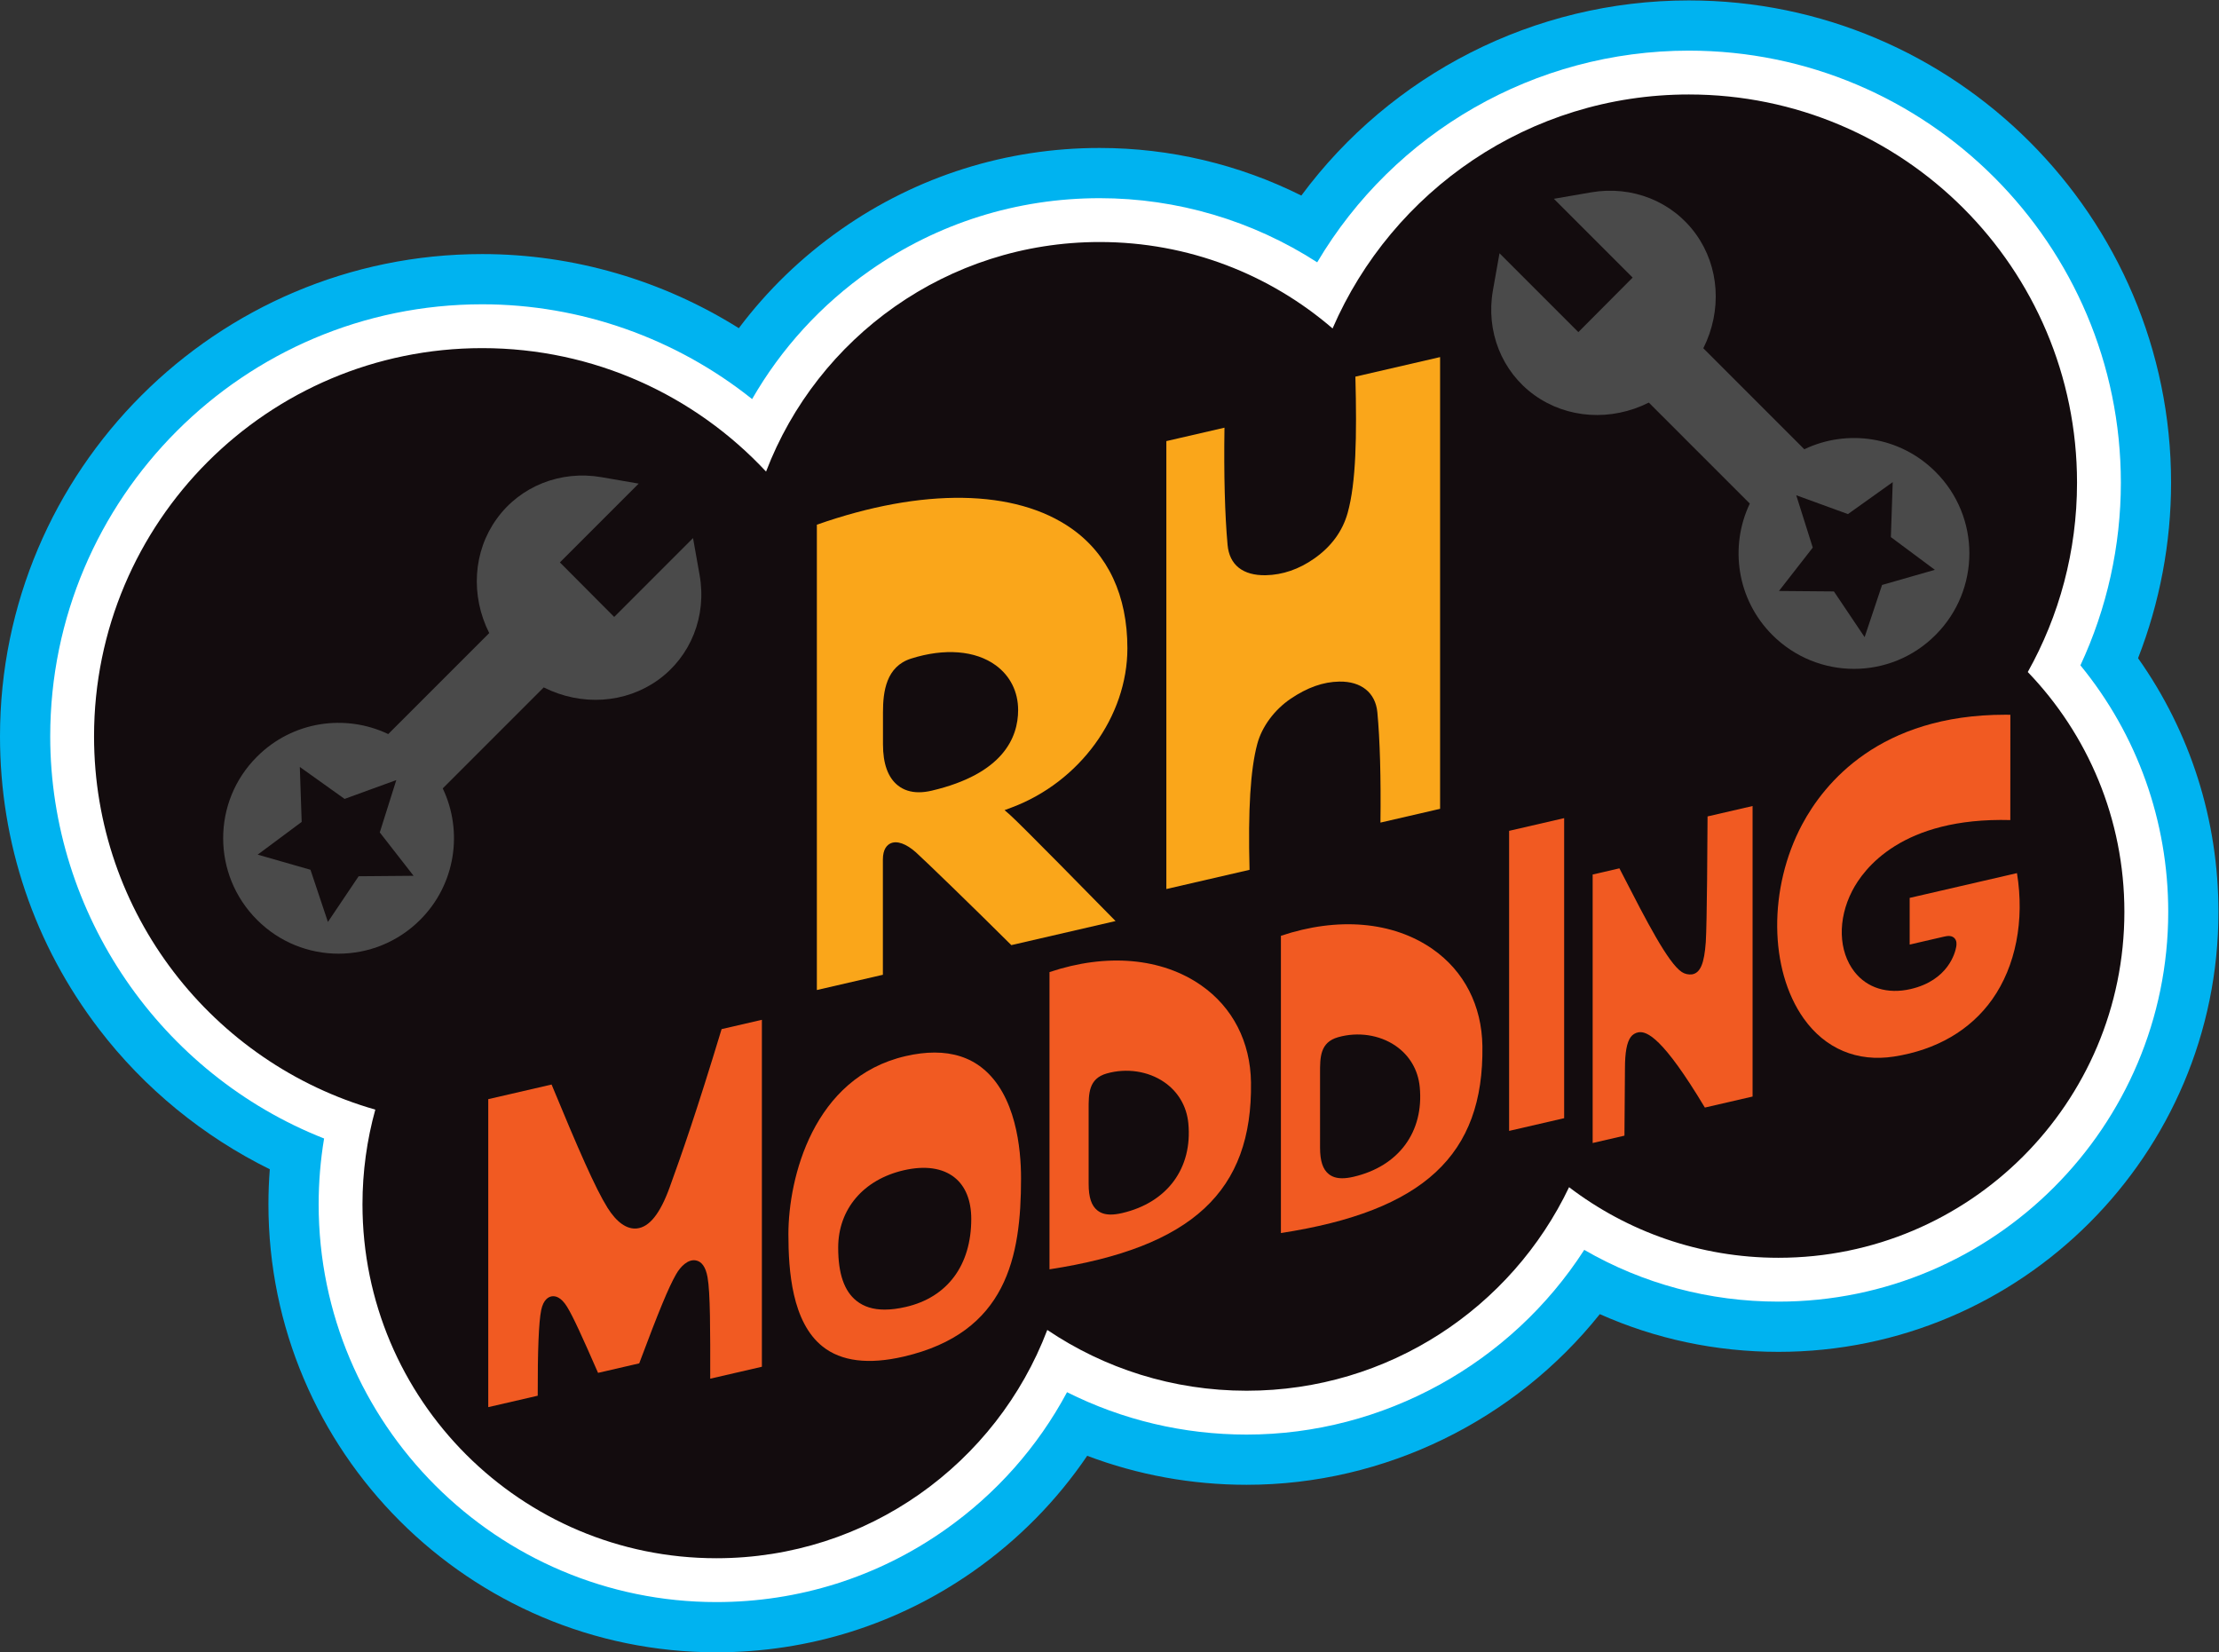<?xml version="1.0" encoding="UTF-8" standalone="no"?>
<!-- Created with Inkscape (http://www.inkscape.org/) -->

<svg
   version="1.1"
   id="svg2"
   width="666.667"
   height="496.355"
   viewBox="0 0 666.667 496.355"
   sodipodi:docname="RH Modding Logo.ai"
   xmlns:inkscape="http://www.inkscape.org/namespaces/inkscape"
   xmlns:sodipodi="http://sodipodi.sourceforge.net/DTD/sodipodi-0.dtd"
   xmlns="http://www.w3.org/2000/svg"
   xmlns:svg="http://www.w3.org/2000/svg">
  <rect x="0" y="0" width="666.667" height="496.355" fill="#333333" stroke="none"/>
  <defs
     id="defs6">
    <clipPath
       clipPathUnits="userSpaceOnUse"
       id="clipPath16">
      <path
         d="M 0,372.266 H 500 V 0 H 0 Z"
         id="path14" />
    </clipPath>
  </defs>
  <sodipodi:namedview
     id="namedview4"
     pagecolor="#ffffff"
     bordercolor="#000000"
     borderopacity="0.25"
     inkscape:showpageshadow="2"
     inkscape:pageopacity="0.0"
     inkscape:pagecheckerboard="0"
     inkscape:deskcolor="#d1d1d1" />
  <g
     id="g8"
     inkscape:groupmode="layer"
     inkscape:label="RH Modding Logo"
     transform="matrix(1.333,0,0,-1.333,0,496.355)">
    <g
       id="g10">
      <g
         id="g12"
         clip-path="url(#clipPath16)">
        <g
           id="g18"
           transform="translate(481.883,224.031)">
          <path
             d="m 0,0 c 4.894,12.547 7.441,25.99 7.441,39.551 0,59.928 -48.754,108.683 -108.682,108.683 -34.925,0 -67.126,-16.686 -87.342,-43.975 -14.012,7.001 -29.565,10.725 -45.455,10.725 -20.991,0 -41.147,-6.349 -58.288,-18.361 -8.889,-6.228 -16.637,-13.734 -23.038,-22.254 -17.194,10.789 -37.268,16.702 -57.836,16.702 -59.928,0 -108.683,-48.755 -108.683,-108.683 0,-24.092 7.724,-46.916 22.336,-66.007 10.206,-13.335 23.493,-24.17 38.472,-31.557 -0.205,-2.623 -0.307,-5.258 -0.307,-7.897 0,-55.669 45.29,-100.959 100.958,-100.959 20.885,0 40.931,6.328 57.972,18.298 10.137,7.121 18.774,15.914 25.603,25.984 11.397,-4.307 23.536,-6.534 35.935,-6.534 31.208,0 60.532,14.582 79.602,38.459 12.553,-5.597 26.176,-8.498 40.266,-8.498 54.679,0 99.163,44.484 99.163,99.162 C 18.117,-36.457 11.765,-16.626 0,0"
             style="fill:#00b3f0;fill-opacity:1;fill-rule:nonzero;stroke:none"
             id="path20" />
        </g>
        <g
           id="g22"
           transform="translate(468.892,222.42)">
          <path
             d="m 0,0 c 5.98,12.826 9.115,26.918 9.115,41.162 0,53.688 -43.678,97.366 -97.365,97.366 -34.693,0 -66.385,-18.377 -83.768,-47.706 -14.529,9.386 -31.55,14.456 -49.029,14.456 -18.655,0 -36.565,-5.64 -51.793,-16.312 -10.96,-7.68 -19.969,-17.542 -26.538,-28.964 -17.159,13.703 -38.677,21.363 -60.831,21.363 -53.687,0 -97.366,-43.678 -97.366,-97.365 0,-40.116 24.959,-76.144 61.728,-90.631 -0.816,-4.887 -1.227,-9.848 -1.227,-14.83 0,-49.429 40.213,-89.642 89.641,-89.642 18.544,0 36.341,5.616 51.467,16.241 11.591,8.143 20.974,18.746 27.565,31.059 12.5,-6.276 26.297,-9.552 40.478,-9.552 30.846,0 59.619,16.027 76.091,41.624 13.257,-7.66 28.192,-11.663 43.777,-11.663 48.438,0 87.845,39.407 87.845,87.845 C 19.79,-35.123 12.811,-15.654 0,0"
             style="fill:#ffffff;fill-opacity:1;fill-rule:nonzero;stroke:none"
             id="path24" />
        </g>
        <g
           id="g26"
           transform="translate(457.027,220.914)">
          <path
             d="m 0,0 c 7.066,12.623 11.1,27.174 11.1,42.669 0,48.317 -39.169,87.485 -87.486,87.485 -35.965,0 -66.856,-21.705 -80.302,-52.728 -14.093,12.138 -32.436,19.478 -52.495,19.478 -34.318,0 -63.615,-21.483 -75.187,-51.733 -15.969,17.115 -38.72,27.82 -63.975,27.82 -48.316,0 -87.485,-39.168 -87.485,-87.485 0,-39.96 26.791,-73.661 63.391,-84.124 -1.881,-6.792 -2.891,-13.947 -2.891,-21.337 0,-44.051 35.711,-79.762 79.761,-79.762 34.079,0 63.16,21.375 74.583,51.447 12.831,-8.649 28.289,-13.699 44.928,-13.699 32.056,0 59.733,18.744 72.674,45.869 13.101,-9.979 29.454,-15.908 47.194,-15.908 43.059,0 77.965,34.906 77.965,77.965 C 21.775,-33.06 13.483,-14.015 0,0"
             style="fill:#130c0e;fill-opacity:1;fill-rule:nonzero;stroke:none"
             id="path28" />
        </g>
        <g
           id="g30"
           transform="translate(424.187,240.535)">
          <path
             d="m 0,0 -3.931,-11.759 -6.923,10.298 -12.386,0.104 7.619,9.776 -3.722,11.794 11.654,-4.244 10.09,7.201 -0.418,-12.385 9.915,-7.376 z m 12.047,25.492 c -8.018,8.018 -19.916,9.7 -29.573,5.087 L -40.287,53.34 c 4.268,8.493 3.621,18.408 -1.681,25.736 -5.302,7.372 -14.398,10.993 -23.623,9.398 l -8.38,-1.449 17.755,-17.756 -12.237,-12.291 -17.771,17.771 -1.482,-8.347 c -1.638,-9.225 1.983,-18.321 9.354,-23.623 7.372,-5.303 17.287,-5.949 25.779,-1.681 l 22.762,-22.762 c -4.613,-9.656 -2.932,-21.597 5.086,-29.615 10.174,-10.174 26.641,-10.174 36.772,0 10.173,10.173 10.173,26.641 0,36.771"
             style="fill:#4a4a4a;fill-opacity:1;fill-rule:nonzero;stroke:none"
             id="path32" />
        </g>
        <g
           id="g34"
           transform="translate(80.83,174.887)">
          <path
             d="m 0,0 -6.923,-10.298 -3.931,11.759 -11.899,3.41 9.915,7.375 -0.417,12.385 L -3.166,17.43 8.489,21.674 4.766,9.88 12.385,0.104 Z M 76.852,67.863 75.369,76.21 57.599,58.439 45.361,70.73 63.117,88.486 54.737,89.935 C 45.512,91.53 36.416,87.909 31.114,80.537 25.811,73.209 25.165,63.294 29.432,54.802 L 6.671,32.04 c -9.656,4.613 -21.554,2.932 -29.572,-5.087 -10.174,-10.13 -10.174,-26.597 0,-36.771 10.13,-10.174 26.598,-10.174 36.771,0 8.018,8.018 9.7,19.959 5.087,29.615 l 22.761,22.762 c 8.493,-4.268 18.407,-3.621 25.779,1.681 7.372,5.302 10.993,14.398 9.355,23.623"
             style="fill:#4a4a4a;fill-opacity:1;fill-rule:nonzero;stroke:none"
             id="path36" />
        </g>
        <g
           id="g38"
           transform="translate(451.931,211.29)">
          <path
             d="m 0,0 c -28.269,0 -40.773,-15.392 -45.756,-24.727 -7.632,-14.3 -7.484,-32.69 0.35,-43.731 4.837,-6.815 12.056,-9.863 20.344,-8.579 9.562,1.483 17.218,5.937 22.142,12.882 5.305,7.482 7.317,17.804 5.579,28.459 l -24.182,-5.583 v -10.519 l 7.764,1.793 c 0.782,0.179 1.664,0.284 2.287,-0.308 0.607,-0.577 0.539,-1.422 0.436,-2.008 -0.22,-1.242 -1.747,-7.534 -10.28,-9.504 -5.18,-1.194 -9.795,0.225 -12.656,3.9 -3.612,4.64 -3.817,11.782 -0.521,18.193 2.603,5.065 11.245,16.644 35.652,15.993 l 0.012,23.73 C 0.778,-0.003 0.388,0 0,0"
             style="fill:#f15a22;fill-opacity:1;fill-rule:nonzero;stroke:none"
             id="path40" />
        </g>
        <g
           id="g42"
           transform="translate(358.958,175.279)">
          <path
             d="m 0,0 v -60.506 l 7.165,1.654 0.115,15.106 c 0,3.64 0.414,5.907 1.305,7.127 0.407,0.555 1.056,0.95 1.736,1.06 1.883,0.303 5.476,-1.131 14.968,-16.96 l 10.755,2.483 V 15.436 L 25.896,13.093 c -0.019,-4.334 -0.123,-24.401 -0.402,-28.344 -0.34,-4.817 -1.229,-6.917 -3.069,-7.248 -0.847,-0.108 -1.657,0.082 -2.335,0.525 -3.098,2.034 -8.05,11.671 -13.293,21.875 L 6.03,1.393 Z"
             style="fill:#f15a22;fill-opacity:1;fill-rule:nonzero;stroke:none"
             id="path44" />
        </g>
        <g
           id="g46"
           transform="translate(340.127,185.122)">
          <path
             d="m 0,0 v -67.621 l 12.407,2.865 v 67.62 z"
             style="fill:#f15a22;fill-opacity:1;fill-rule:nonzero;stroke:none"
             id="path48" />
        </g>
        <g
           id="g50"
           transform="translate(305.038,107.156)">
          <path
             d="m 0,0 c -0.945,-0.219 -1.785,-0.329 -2.53,-0.329 -1.25,0 -2.237,0.309 -3.024,0.935 -1.341,1.067 -1.966,2.961 -1.966,5.961 l -0.001,16.762 c -0.009,3.589 -0.018,6.978 4.082,8.135 4.474,1.261 9.304,0.541 12.923,-1.931 3.15,-2.152 5.089,-5.44 5.461,-9.261 C 15.937,10.126 10.21,2.358 0,0 m 17.858,51.313 c -8.92,6.233 -21.353,7.312 -34.201,2.997 v -66.983 c 32.163,4.95 45.762,17.591 45.414,42.118 -0.13,9.142 -4.112,16.908 -11.213,21.868"
             style="fill:#f15a22;fill-opacity:1;fill-rule:nonzero;stroke:none"
             id="path52" />
        </g>
        <g
           id="g54"
           transform="translate(252.881,98.979)">
          <path
             d="m 0,0 c -0.946,-0.219 -1.785,-0.329 -2.53,-0.329 -1.25,0 -2.236,0.309 -3.023,0.935 -1.342,1.067 -1.966,2.96 -1.966,5.961 L -7.52,23.329 c -0.009,3.588 -0.018,6.977 4.08,8.134 4.476,1.265 9.305,0.542 12.924,-1.93 3.15,-2.152 5.089,-5.44 5.461,-9.261 C 15.937,10.125 10.21,2.357 0,0 m 17.858,51.313 c -8.919,6.233 -21.351,7.314 -34.2,2.997 v -66.983 c 32.163,4.949 45.762,17.59 45.414,42.118 -0.131,9.141 -4.113,16.908 -11.214,21.868"
             style="fill:#f15a22;fill-opacity:1;fill-rule:nonzero;stroke:none"
             id="path56" />
        </g>
        <g
           id="g58"
           transform="translate(204.165,77.833)">
          <path
             d="m 0,0 c -1.751,-0.404 -3.342,-0.606 -4.781,-0.606 -2.59,-0.001 -4.687,0.656 -6.348,1.977 -2.774,2.207 -4.123,6.129 -4.123,11.989 0,8.65 5.66,15.329 14.772,17.433 4.773,1.1 8.735,0.54 11.457,-1.627 2.462,-1.959 3.764,-5.189 3.764,-9.343 C 14.741,9.389 9.368,2.163 0,0 m 17.202,53.852 c -2.908,2.313 -6.503,3.473 -10.735,3.473 -2.031,0 -4.208,-0.266 -6.528,-0.803 -20.848,-4.812 -26.411,-27.494 -26.411,-40.137 0,-8.234 0.8,-19.816 7.714,-25.311 4.203,-3.342 10.342,-4.107 18.247,-2.274 23.265,5.389 26.472,22.483 26.472,40.152 0,6.697 -1.138,18.838 -8.759,24.9"
             style="fill:#f15a22;fill-opacity:1;fill-rule:nonzero;stroke:none"
             id="path60" />
        </g>
        <g
           id="g62"
           transform="translate(110.045,124.656)">
          <path
             d="m 0,0 v -69.409 l 11.149,2.574 c -0.025,10.272 0.231,16.587 0.783,19.291 0.499,2.425 1.685,2.982 2.347,3.099 0.837,0.15 2.127,-0.14 3.488,-2.356 1.345,-2.179 3.422,-6.748 6.98,-14.884 l 9.277,2.142 c 4.472,11.939 6.662,17.223 8.327,20.105 0.973,1.699 2.644,3.409 4.413,3.101 1.359,-0.236 2.255,-1.517 2.661,-3.807 0.619,-3.431 0.622,-11.976 0.602,-22.852 l 11.646,2.688 v 78.19 l -9.08,-2.097 C 46.86,-3.117 43.66,-12.211 40.875,-19.902 c -2.146,-5.912 -4.558,-8.932 -7.375,-9.234 -2.268,-0.239 -4.554,1.368 -6.623,4.659 -2.768,4.437 -6.58,13.205 -12.605,27.771 z"
             style="fill:#f15a22;fill-opacity:1;fill-rule:nonzero;stroke:none"
             id="path64" />
        </g>
        <g
           id="g66"
           transform="translate(262.875,272.953)">
          <path
             d="m 0,0 v -100.945 l 18.749,4.328 c -0.353,13.585 0.203,22.616 1.747,28.375 1.045,3.899 3.865,7.71 7.544,10.195 3.751,2.533 7.326,3.794 10.928,3.852 4.949,0.091 8.172,-2.505 8.589,-6.917 0.583,-6.158 0.823,-14.733 0.699,-24.859 l 13.441,3.103 V 18.933 L 42.609,14.526 c 0.343,-13.491 0.16,-23.887 -1.749,-30.715 -1.15,-4.122 -3.682,-7.579 -7.525,-10.276 -3.449,-2.42 -7.13,-3.685 -10.94,-3.761 -5.155,-0.09 -8.181,2.321 -8.593,6.819 -0.615,6.715 -0.857,15.832 -0.701,26.432 z"
             style="fill:#faa61a;fill-opacity:1;fill-rule:nonzero;stroke:none"
             id="path68" />
        </g>
        <g
           id="g70"
           transform="translate(209.984,194.173)">
          <path
             d="m 0,0 v 0 c -1.022,-0.24 -1.984,-0.359 -2.881,-0.359 -1.857,0 -3.441,0.512 -4.731,1.534 -2.232,1.769 -3.363,4.888 -3.363,9.27 v 7.201 c -0.001,4.709 0.72,10.342 6.339,12.122 7.545,2.39 14.504,1.834 19.094,-1.527 C 17.7,25.867 19.485,22.292 19.485,18.174 19.485,11.972 16.105,3.784 0,0 m 17.689,-5.489 -1.259,1.103 1.568,0.586 c 15.375,5.748 26.113,20.509 26.113,35.895 0,11.848 -4.344,21.171 -12.562,26.962 C 18.857,68 -2.044,68.314 -25.877,59.94 V -44.924 l 14.879,3.436 v 25.95 c 0,2.388 0.954,3.315 1.754,3.674 1.442,0.648 3.518,-0.095 5.691,-2.033 1.886,-1.687 13.104,-12.541 21.504,-20.908 l 23.492,5.424 c -4.755,4.851 -21.571,21.98 -23.754,23.892"
             style="fill:#faa61a;fill-opacity:1;fill-rule:nonzero;stroke:none"
             id="path72" />
        </g>
      </g>
    </g>
  </g>
</svg>
